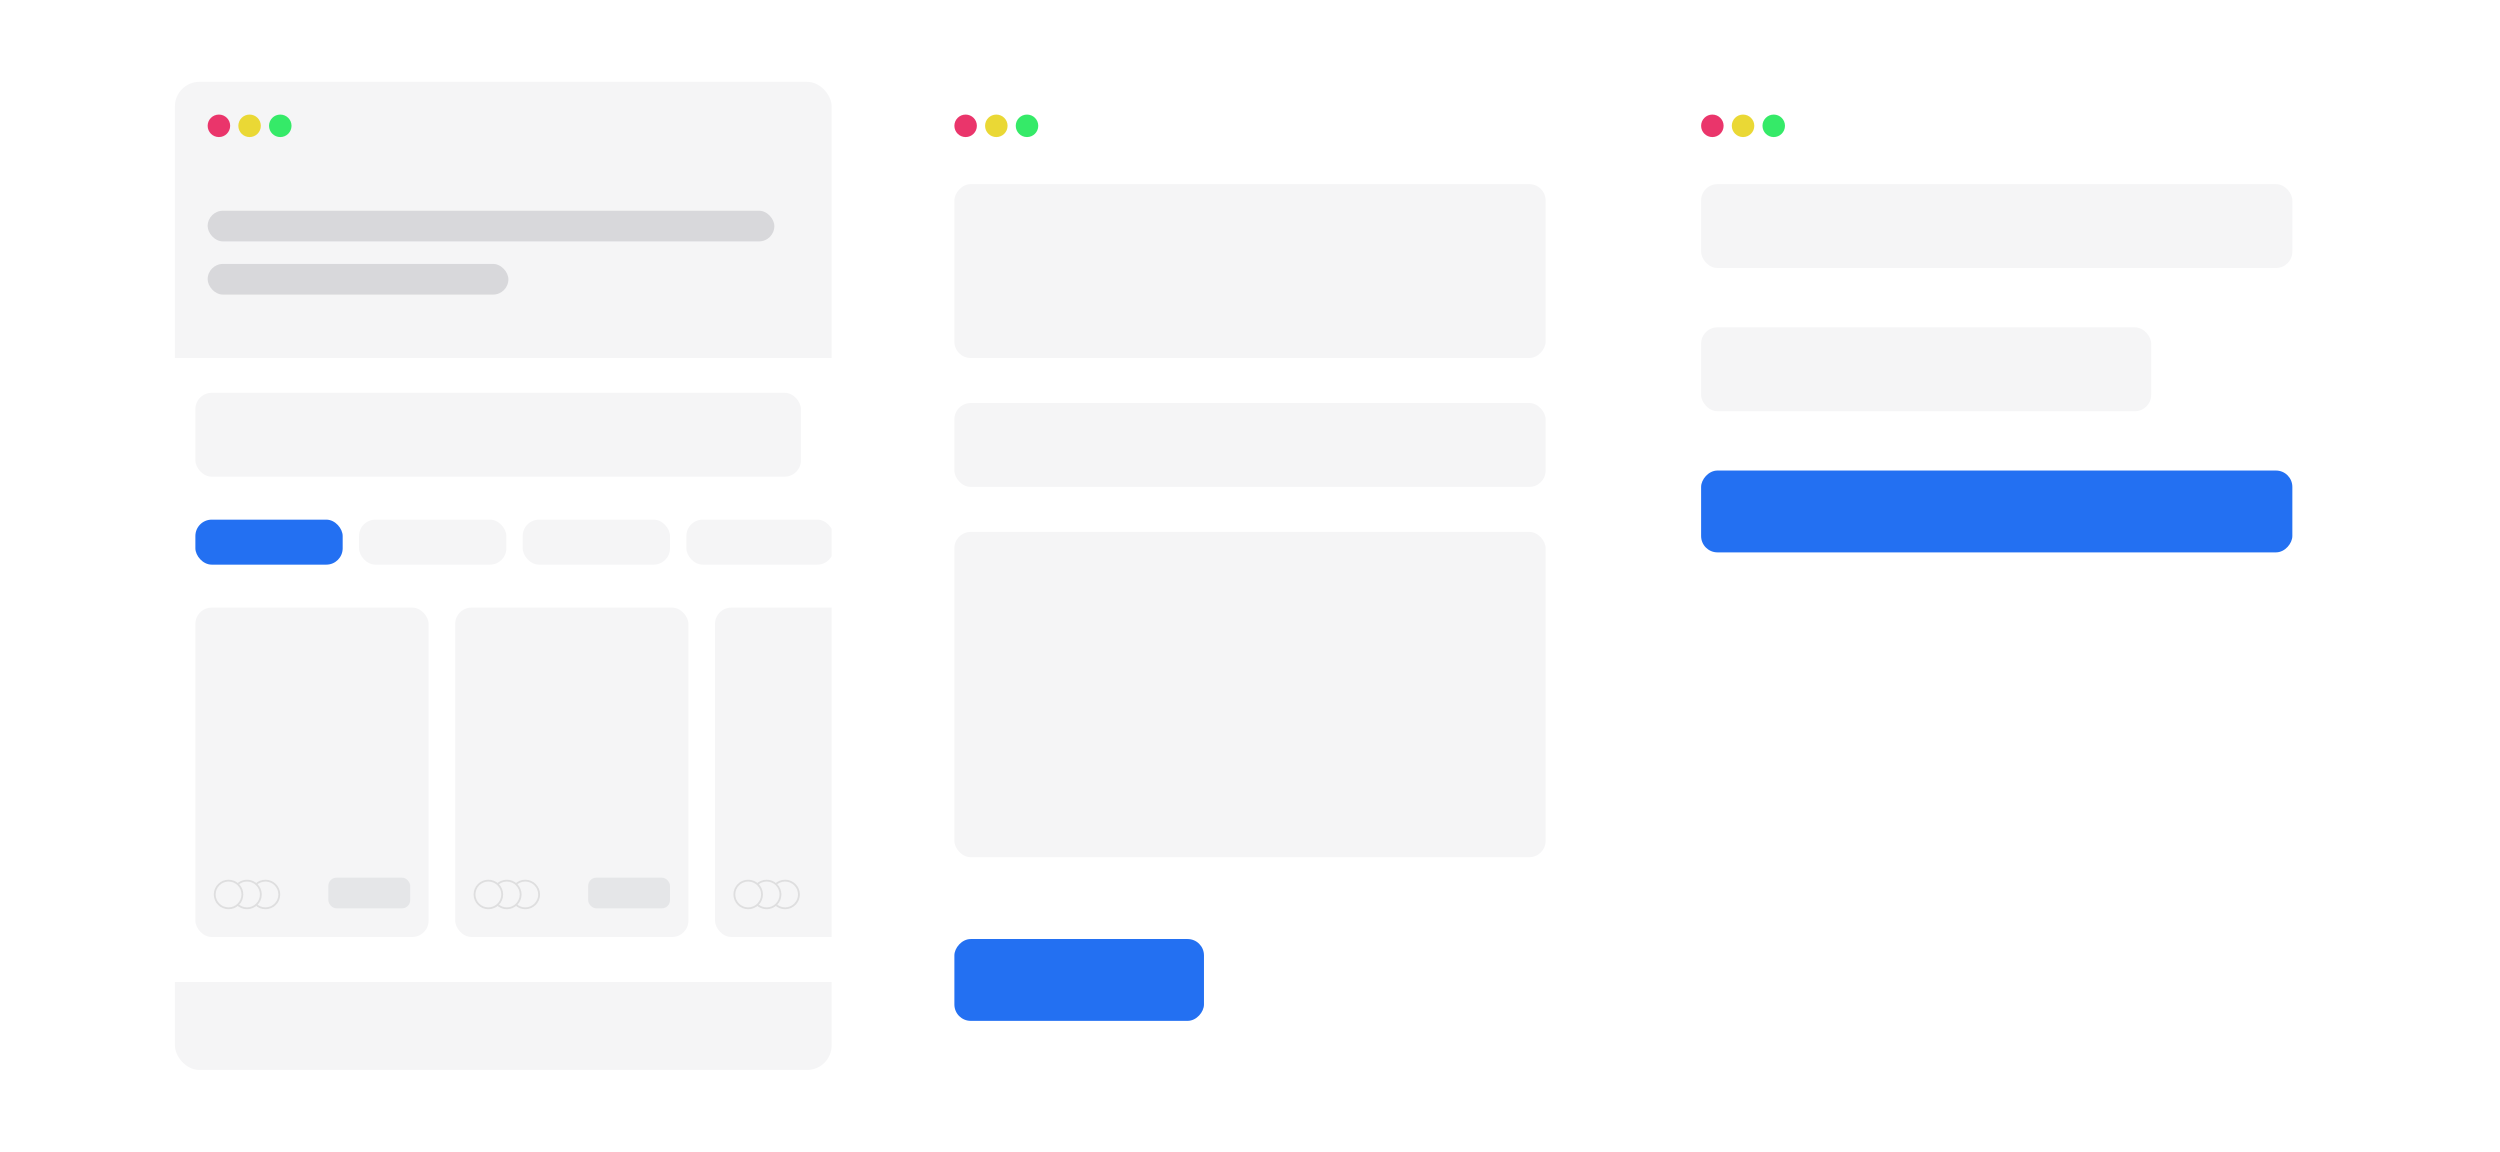 <svg width="1222" height="563" viewBox="0 0 1222 563" fill="none" xmlns="http://www.w3.org/2000/svg">
<g filter="url(#filter0_d_79_877)">
<g clip-path="url(#clip0_79_877)">
<rect x="85.5" y="36" width="321" height="483" rx="12" fill="white"/>
<path d="M85.5 171H406.5V44C406.5 39.582 402.918 36 398.5 36H93.5C89.082 36 85.5 39.582 85.5 44V171Z" fill="#F5F5F6"/>
<circle cx="107" cy="57.5" r="5.5" fill="#EA356B"/>
<circle cx="122" cy="57.5" r="5.5" fill="#EAD835"/>
<circle cx="137" cy="57.5" r="5.5" fill="#35EA68"/>
<rect x="95.5" y="293" width="114" height="161" rx="8" fill="#F5F5F6"/>
<rect x="160.5" y="425" width="40" height="15" rx="4" fill="#E5E6E8"/>
<ellipse cx="129.755" cy="433.216" rx="7.216" ry="7.216" fill="#F5F5F6"/>
<path d="M136.52 433.216C136.52 436.952 133.492 439.981 129.755 439.981C126.019 439.981 122.99 436.952 122.99 433.216C122.99 429.48 126.019 426.451 129.755 426.451C133.492 426.451 136.52 429.48 136.52 433.216Z" stroke="#A9A9A9" stroke-opacity="0.3" stroke-width="0.902"/>
<ellipse cx="120.736" cy="433.216" rx="7.216" ry="7.216" fill="#F5F5F6"/>
<path d="M127.501 433.216C127.501 436.952 124.472 439.981 120.736 439.981C116.999 439.981 113.971 436.952 113.971 433.216C113.971 429.48 116.999 426.451 120.736 426.451C124.472 426.451 127.501 429.48 127.501 433.216Z" stroke="#A9A9A9" stroke-opacity="0.3" stroke-width="0.902"/>
<ellipse cx="111.716" cy="433.216" rx="7.216" ry="7.216" fill="#F5F5F6"/>
<path d="M118.481 433.216C118.481 436.952 115.453 439.981 111.716 439.981C107.98 439.981 104.951 436.952 104.951 433.216C104.951 429.48 107.98 426.451 111.716 426.451C115.453 426.451 118.481 429.48 118.481 433.216Z" stroke="#A9A9A9" stroke-opacity="0.3" stroke-width="0.902"/>
<rect x="222.5" y="293" width="114" height="161" rx="8" fill="#F5F5F6"/>
<rect x="287.5" y="425" width="40" height="15" rx="4" fill="#E5E6E8"/>
<ellipse cx="256.755" cy="433.216" rx="7.216" ry="7.216" fill="#F5F5F6"/>
<path d="M263.52 433.216C263.52 436.952 260.492 439.981 256.755 439.981C253.019 439.981 249.99 436.952 249.99 433.216C249.99 429.48 253.019 426.451 256.755 426.451C260.492 426.451 263.52 429.48 263.52 433.216Z" stroke="#A9A9A9" stroke-opacity="0.3" stroke-width="0.902"/>
<ellipse cx="247.736" cy="433.216" rx="7.216" ry="7.216" fill="#F5F5F6"/>
<path d="M254.501 433.216C254.501 436.952 251.472 439.981 247.736 439.981C243.999 439.981 240.971 436.952 240.971 433.216C240.971 429.48 243.999 426.451 247.736 426.451C251.472 426.451 254.501 429.48 254.501 433.216Z" stroke="#A9A9A9" stroke-opacity="0.3" stroke-width="0.902"/>
<ellipse cx="238.716" cy="433.216" rx="7.216" ry="7.216" fill="#F5F5F6"/>
<path d="M245.481 433.216C245.481 436.952 242.453 439.981 238.716 439.981C234.98 439.981 231.951 436.952 231.951 433.216C231.951 429.48 234.98 426.451 238.716 426.451C242.453 426.451 245.481 429.48 245.481 433.216Z" stroke="#A9A9A9" stroke-opacity="0.3" stroke-width="0.902"/>
<rect x="349.5" y="293" width="114" height="161" rx="8" fill="#F5F5F6"/>
<ellipse cx="383.755" cy="433.216" rx="7.216" ry="7.216" fill="#F5F5F6"/>
<path d="M390.52 433.216C390.52 436.952 387.492 439.981 383.755 439.981C380.019 439.981 376.99 436.952 376.99 433.216C376.99 429.48 380.019 426.451 383.755 426.451C387.492 426.451 390.52 429.48 390.52 433.216Z" stroke="#A9A9A9" stroke-opacity="0.3" stroke-width="0.902"/>
<ellipse cx="374.736" cy="433.216" rx="7.216" ry="7.216" fill="#F5F5F6"/>
<path d="M381.501 433.216C381.501 436.952 378.472 439.981 374.736 439.981C370.999 439.981 367.971 436.952 367.971 433.216C367.971 429.48 370.999 426.451 374.736 426.451C378.472 426.451 381.501 429.48 381.501 433.216Z" stroke="#A9A9A9" stroke-opacity="0.3" stroke-width="0.902"/>
<ellipse cx="365.716" cy="433.216" rx="7.216" ry="7.216" fill="#F5F5F6"/>
<path d="M372.481 433.216C372.481 436.952 369.453 439.981 365.716 439.981C361.98 439.981 358.951 436.952 358.951 433.216C358.951 429.48 361.98 426.451 365.716 426.451C369.453 426.451 372.481 429.48 372.481 433.216Z" stroke="#A9A9A9" stroke-opacity="0.3" stroke-width="0.902"/>
<rect x="101.5" y="125" width="147" height="15" rx="7.5" fill="#D8D8DB"/>
<rect x="101.5" y="99" width="277" height="15" rx="7.5" fill="#D8D8DB"/>
<rect x="85.5" y="476" width="321" height="43" fill="#F5F5F6"/>
<rect x="95.5" y="188" width="296" height="41" rx="8" fill="#F5F5F6"/>
<rect x="95.5" y="250" width="72" height="22" rx="8" fill="#2370F2"/>
<rect x="175.5" y="250" width="72" height="22" rx="8" fill="#F5F5F6"/>
<rect x="255.5" y="250" width="72" height="22" rx="8" fill="#F5F5F6"/>
<rect x="335.5" y="250" width="72" height="22" rx="8" fill="#F5F5F6"/>
</g>
</g>
<g filter="url(#filter1_d_79_877)">
<rect x="450.5" y="36" width="321" height="483" rx="12" fill="white" shape-rendering="crispEdges"/>
<circle cx="472" cy="57.5" r="5.5" fill="#EA356B"/>
<circle cx="487" cy="57.5" r="5.5" fill="#EAD835"/>
<circle cx="502" cy="57.5" r="5.5" fill="#35EA68"/>
<rect width="289" height="85" rx="8" transform="matrix(1 0 0 -1 466.5 171)" fill="#F5F5F6"/>
<rect x="466.5" y="193" width="289" height="41" rx="8" fill="#F5F5F6"/>
<rect x="466.5" y="256" width="289" height="159" rx="8" fill="#F5F5F6"/>
<rect width="122" height="40" rx="8" transform="matrix(1 0 0 -1 466.5 495)" fill="#2370F2"/>
</g>
<g filter="url(#filter2_d_79_877)">
<rect x="815.5" y="36" width="321" height="254" rx="12" fill="white" shape-rendering="crispEdges"/>
<circle cx="837" cy="57.5" r="5.5" fill="#EA356B"/>
<circle cx="852" cy="57.5" r="5.5" fill="#EAD835"/>
<circle cx="867" cy="57.5" r="5.5" fill="#35EA68"/>
<rect x="831.5" y="86" width="289" height="41" rx="8" fill="#F5F5F6"/>
<rect x="831.5" y="156" width="220" height="41" rx="8" fill="#F5F5F6"/>
<rect width="289" height="40" rx="8" transform="matrix(1 0 0 -1 831.5 266)" fill="#2370F2"/>
</g>
<defs>
<filter id="filter0_d_79_877" x="45.5" y="0" width="401" height="563" filterUnits="userSpaceOnUse" color-interpolation-filters="sRGB">
<feFlood flood-opacity="0" result="BackgroundImageFix"/>
<feColorMatrix in="SourceAlpha" type="matrix" values="0 0 0 0 0 0 0 0 0 0 0 0 0 0 0 0 0 0 127 0" result="hardAlpha"/>
<feMorphology radius="10" operator="erode" in="SourceAlpha" result="effect1_dropShadow_79_877"/>
<feOffset dy="4"/>
<feGaussianBlur stdDeviation="25"/>
<feComposite in2="hardAlpha" operator="out"/>
<feColorMatrix type="matrix" values="0 0 0 0 0 0 0 0 0 0 0 0 0 0 0 0 0 0 0.07 0"/>
<feBlend mode="normal" in2="BackgroundImageFix" result="effect1_dropShadow_79_877"/>
<feBlend mode="normal" in="SourceGraphic" in2="effect1_dropShadow_79_877" result="shape"/>
</filter>
<filter id="filter1_d_79_877" x="410.5" y="0" width="401" height="563" filterUnits="userSpaceOnUse" color-interpolation-filters="sRGB">
<feFlood flood-opacity="0" result="BackgroundImageFix"/>
<feColorMatrix in="SourceAlpha" type="matrix" values="0 0 0 0 0 0 0 0 0 0 0 0 0 0 0 0 0 0 127 0" result="hardAlpha"/>
<feMorphology radius="10" operator="erode" in="SourceAlpha" result="effect1_dropShadow_79_877"/>
<feOffset dy="4"/>
<feGaussianBlur stdDeviation="25"/>
<feComposite in2="hardAlpha" operator="out"/>
<feColorMatrix type="matrix" values="0 0 0 0 0 0 0 0 0 0 0 0 0 0 0 0 0 0 0.07 0"/>
<feBlend mode="normal" in2="BackgroundImageFix" result="effect1_dropShadow_79_877"/>
<feBlend mode="normal" in="SourceGraphic" in2="effect1_dropShadow_79_877" result="shape"/>
</filter>
<filter id="filter2_d_79_877" x="775.5" y="0" width="401" height="334" filterUnits="userSpaceOnUse" color-interpolation-filters="sRGB">
<feFlood flood-opacity="0" result="BackgroundImageFix"/>
<feColorMatrix in="SourceAlpha" type="matrix" values="0 0 0 0 0 0 0 0 0 0 0 0 0 0 0 0 0 0 127 0" result="hardAlpha"/>
<feMorphology radius="10" operator="erode" in="SourceAlpha" result="effect1_dropShadow_79_877"/>
<feOffset dy="4"/>
<feGaussianBlur stdDeviation="25"/>
<feComposite in2="hardAlpha" operator="out"/>
<feColorMatrix type="matrix" values="0 0 0 0 0 0 0 0 0 0 0 0 0 0 0 0 0 0 0.07 0"/>
<feBlend mode="normal" in2="BackgroundImageFix" result="effect1_dropShadow_79_877"/>
<feBlend mode="normal" in="SourceGraphic" in2="effect1_dropShadow_79_877" result="shape"/>
</filter>
<clipPath id="clip0_79_877">
<rect x="85.5" y="36" width="321" height="483" rx="12" fill="white"/>
</clipPath>
</defs>
</svg>
